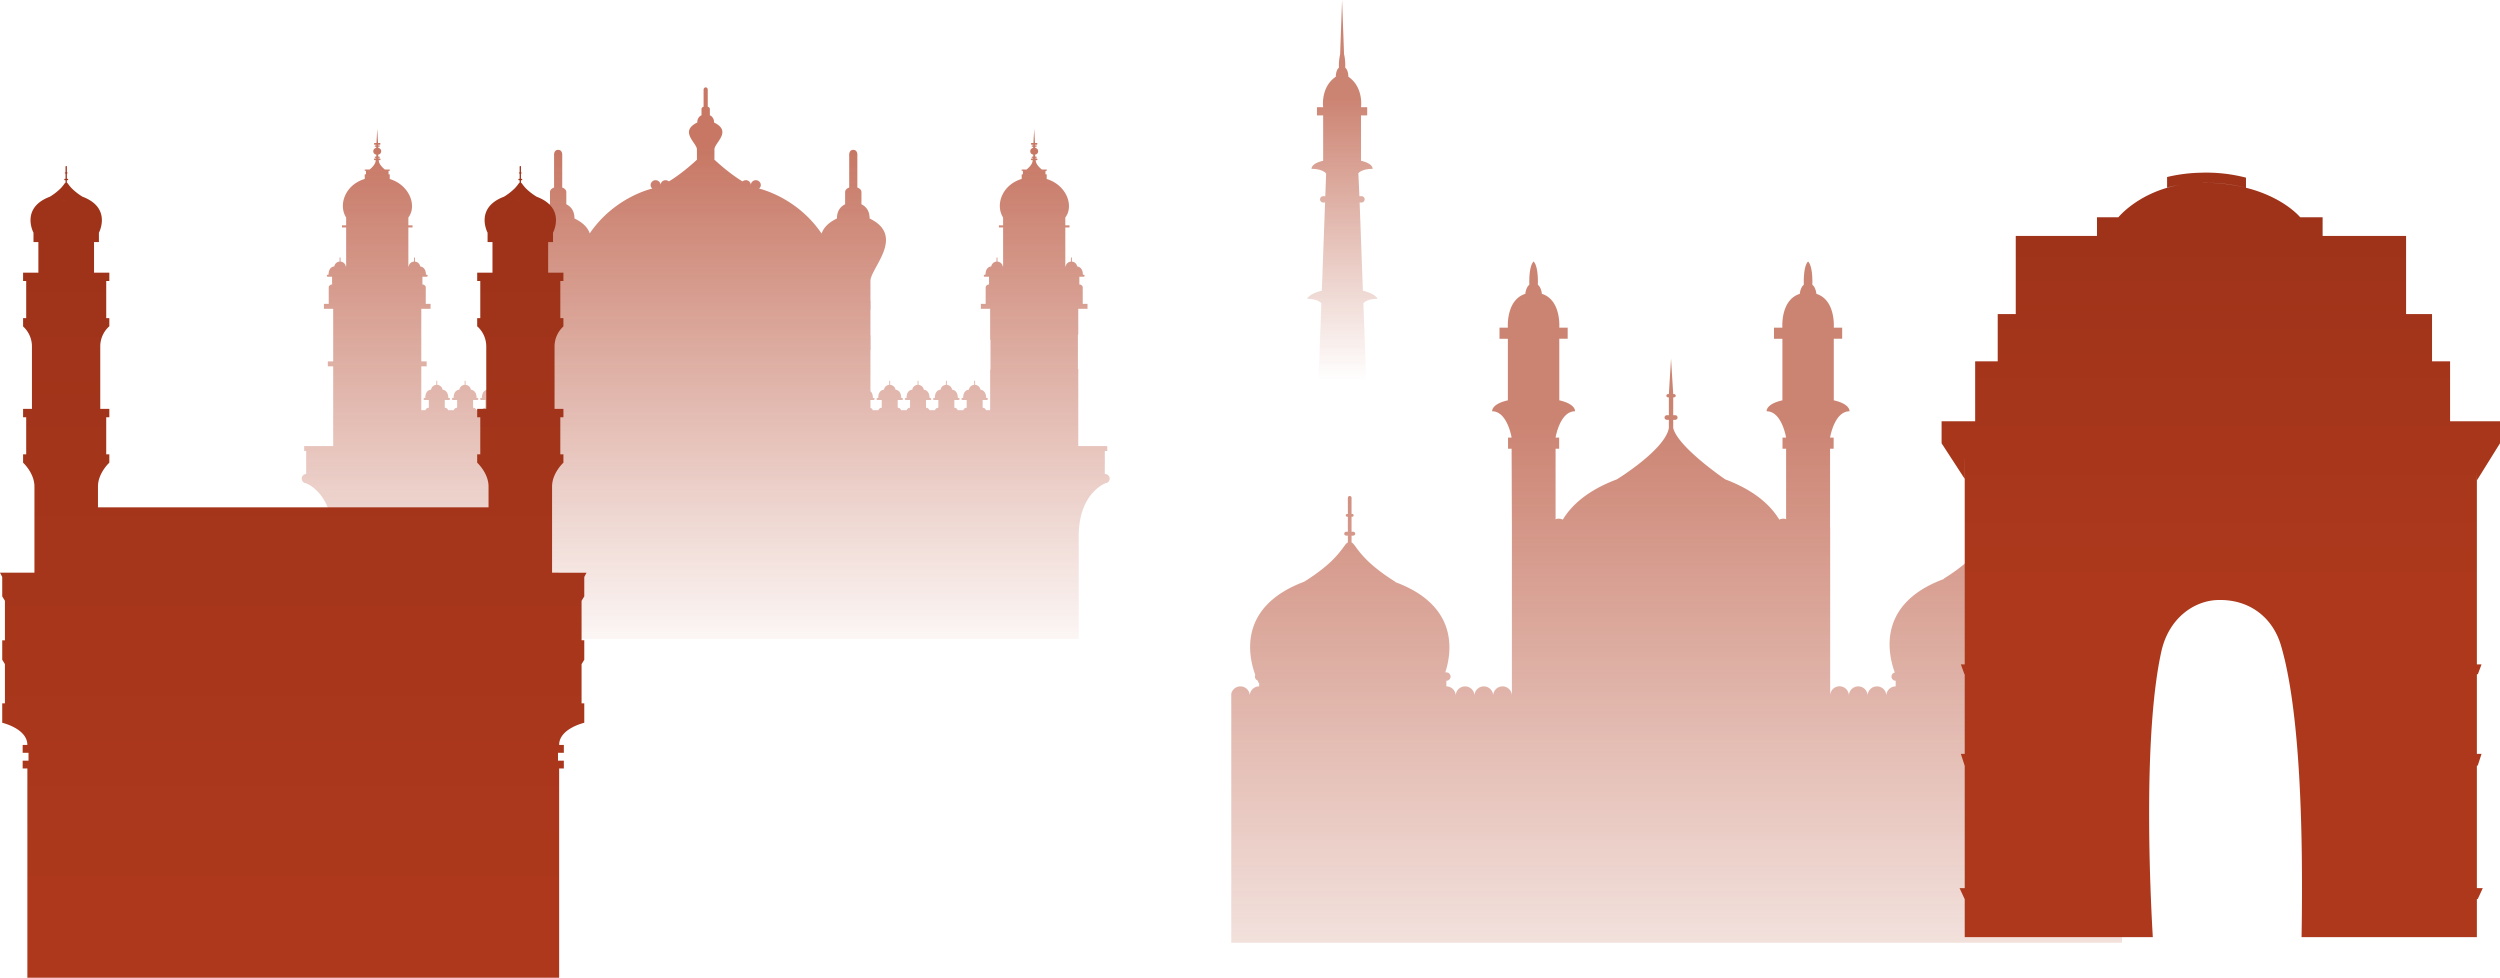 <svg xmlns="http://www.w3.org/2000/svg" xmlns:xlink="http://www.w3.org/1999/xlink" width="1804.234" height="705.646" viewBox="0 0 1804.234 705.646">
  <defs>
    <linearGradient id="linear-gradient" x1="0.5" y1="0.11" x2="0.5" y2="1.061" gradientUnits="objectBoundingBox">
      <stop offset="0" stop-color="#ad381c"/>
      <stop offset="1" stop-color="#ad381c" stop-opacity="0"/>
    </linearGradient>
    <linearGradient id="linear-gradient-2" y1="-162.617" y2="2473.003" xlink:href="#linear-gradient"/>
    <linearGradient id="linear-gradient-3" x1="0.5" y1="0.869" x2="0.5" y2="10.936" gradientUnits="objectBoundingBox">
      <stop offset="0" stop-color="#9e331a"/>
      <stop offset="1" stop-color="#ad381c"/>
    </linearGradient>
    <linearGradient id="linear-gradient-5" x1="0.5" y1="-0.012" x2="0.5" y2="0.894" xlink:href="#linear-gradient-3"/>
    <linearGradient id="linear-gradient-6" y1="0.237" y2="1.249" xlink:href="#linear-gradient"/>
    <linearGradient id="linear-gradient-7" x1="0.5" y1="0.061" x2="0.5" y2="0.538" xlink:href="#linear-gradient-3"/>
    <linearGradient id="linear-gradient-8" y1="0.233" y2="0.9" xlink:href="#linear-gradient"/>
  </defs>
  <g id="Group_2580" data-name="Group 2580" transform="translate(-78.442 -161.303)">
    <g id="_2nd_Building" data-name="2nd Building" transform="translate(296.2 224.377)" opacity="0.68">
      <path id="Path_8662" data-name="Path 8662" d="M699.615,369.9a3.469,3.469,0,0,0-3.545-3.383V349.945h1.775v-3.558H676.92V290.714c-.113.057-.254.046-.254-.11V266.013c0-.154.141-.175.254-.126V247.348H683.6V243.8h-3.455V231.571a2.513,2.513,0,0,0-2.427-1.767v-5.585h3a.757.757,0,1,0,0-1.513h-.473c0-5.78-4.146-5.947-4.138-5.936a4.084,4.084,0,0,0-3.822-3.483V210.6a.323.323,0,0,0-.645,0v2.682a4.078,4.078,0,0,0-3.822,3.483,3.749,3.749,0,0,0-.385.044c.044-.008.1-.021.139-.026V188.651h3.013v-1.562h-3.013v-5.623c6.3-8.146,1.187-23.3-13.44-27.817h.018v-3.342h-.891v-2.538h.891v-.94h-3.506s-3.419-2.592-4.177-5.261a13.734,13.734,0,0,1-.329-1.487h.688a.62.62,0,1,0,0-1.238h-.863c-.02-.139-.033-.275-.046-.408h.506a.471.471,0,1,0,0-.94h-.58c-.051-.855-.051-1.436-.051-1.436a2.382,2.382,0,0,0,2.168-2.517,2.329,2.329,0,0,0-2.081-2.284l.008-.1-.044-.771h.58a.471.471,0,1,0,0-.94h-.632l-.031-.529h1.066a.622.622,0,1,0,0-1.243h-1.135l-.57-10.249-.576,10.249h-1.135a.622.622,0,1,0,0,1.243h1.066l-.023.529h-.64a.471.471,0,1,0,0,.94h.58l-.036.771v.1a2.327,2.327,0,0,0-2.081,2.284,2.382,2.382,0,0,0,2.168,2.517s.008.581-.051,1.436h-.58a.471.471,0,1,0,0,.94h.506q-.019.2-.038.408h-.871a.62.62,0,1,0,0,1.238h.694a15.116,15.116,0,0,1-.334,1.487c-.753,2.669-4.177,5.261-4.177,5.261h-3.5v.94h.886v2.538h-.886v3.309c-14.437,4.349-19.112,18.968-13.419,27.851v5.623h-3.016v1.562h3.016v28.141l.082.021a2.8,2.8,0,0,0-.336-.044,4.071,4.071,0,0,0-3.822-3.483V210.6a.314.314,0,0,0-.321-.3.309.309,0,0,0-.316.3v2.682a4.071,4.071,0,0,0-3.822,3.483c0-.01-4.146,0-4.146,5.936h-.475a.757.757,0,1,0,0,1.513h3V229.8a2.519,2.519,0,0,0-2.428,1.767V243.8h-3.455v3.55h6.692v22.32c.113-.049.249-.039.249.116v21.349c0,.152-.136.172-.249.131v34.781H613.3v-5.533h-2.975a2.5,2.5,0,0,0-2.42-1.765V313.16h3a.757.757,0,1,0,0-1.513h-.467c0-5.78-4.146-5.947-4.146-5.942a4.085,4.085,0,0,0-3.822-3.478v-2.682a.323.323,0,0,0-.645,0v2.682a4.085,4.085,0,0,0-3.822,3.478c.008-.005-4.146,0-4.146,5.942h-.467a.757.757,0,1,0,0,1.513h3v5.587a2.5,2.5,0,0,0-2.42,1.765h-4.064a2.494,2.494,0,0,0-2.425-1.765V313.16h3a.757.757,0,1,0,0-1.513H590c0-5.78-4.151-5.947-4.151-5.942a4.077,4.077,0,0,0-3.815-3.478v-2.682a.323.323,0,0,0-.645,0v2.682a4.078,4.078,0,0,0-3.822,3.478s-4.146,0-4.146,5.942h-.468a.757.757,0,1,0,0,1.513h3v5.587a2.511,2.511,0,0,0-2.428,1.765h-4.056a2.5,2.5,0,0,0-2.425-1.765V313.16h3a.757.757,0,1,0,0-1.513h-.473c0-5.78-4.146-5.947-4.146-5.942a4.078,4.078,0,0,0-3.822-3.478v-2.682a.32.32,0,0,0-.64,0v2.682a4.083,4.083,0,0,0-3.823,3.478s-4.143,0-4.143,5.942h-.475a.757.757,0,1,0,0,1.513h3v5.587a2.5,2.5,0,0,0-2.425,1.765H549.03a2.5,2.5,0,0,0-2.42-1.765V313.16h2.995a.757.757,0,1,0,0-1.513h-.467c0-5.78-4.143-5.947-4.143-5.942a4.083,4.083,0,0,0-3.823-3.478v-2.682a.317.317,0,0,0-.324-.306.31.31,0,0,0-.316.306v2.682a4.078,4.078,0,0,0-3.822,3.478s-4.146,0-4.146,5.942h-.473a.757.757,0,1,0,0,1.513h3v5.587a2.5,2.5,0,0,0-2.425,1.765H528.6a2.5,2.5,0,0,0-2.42-1.765,2.631,2.631,0,0,1,.753.113v-5.7h2.243a.757.757,0,1,0,0-1.513h-.468c0-2.738-.935-4.192-1.916-4.989.046.036.1.054.141.1V277.069h.123V266.426h-.123V248.132a4.738,4.738,0,0,1-.632.059,3.54,3.54,0,0,0,.755-.146V241.5a3.541,3.541,0,0,0-.755-.146,3.732,3.732,0,0,1,.632.062V227.255c0-9.2,25.616-32.457-.588-45.087,0-5.906-2.944-8.819-5.9-10.252V163.2c0-1.69-1.3-2.808-3.021-3.381.023.008.049.008.069.015V136.68s.385-4.054-2.944-4.054-2.944,4.054-2.944,4.054v23.152a.609.609,0,0,0,.067-.015c-1.724.573-3.018,1.69-3.018,3.381v8.718c-2.952,1.433-5.9,4.346-5.9,10.252-6.445,3.106-9.746,6.874-11.074,10.92l.01-.044c-18.038-26.587-45.247-32.475-45.247-32.475h.152a3.367,3.367,0,0,0,1.233-2.592,3.618,3.618,0,0,0-7.229,0,3.243,3.243,0,0,0,.036.5c-.026-.018-.049-.031-.074-.049a3.744,3.744,0,0,0,.039-.452,3.541,3.541,0,0,0-3.622-3.447,3.667,3.667,0,0,0-2.451.943c.026-.023.036-.059.062-.082-10.483-6.319-20.419-15.847-20.5-15.926a2.116,2.116,0,0,1,.257.031v-7.239c0-4.7,13.1-12.921-.3-19.374a5.34,5.34,0,0,0-3.008-5.238v-4.459c0-.891-.719-1.454-1.644-1.739.041.015.093.008.134.023V89.632s.2-2.078-1.5-2.078-1.51,2.078-1.51,2.078v11.837c.046-.015.1-.01.146-.023-.927.283-1.649.845-1.649,1.739v4.459a5.335,5.335,0,0,0-3.013,5.238c-13.4,6.453-.3,14.819-.3,19.374v7.239a1.585,1.585,0,0,1,.316-.036s-9.982,9.587-20.517,15.932c.026.021.033.054.059.074a3.67,3.67,0,0,0-2.44-.935,3.532,3.532,0,0,0-3.614,3.447,3.747,3.747,0,0,0,.031.452c-.026.018-.049.031-.074.049a3.245,3.245,0,0,0,.044-.5,3.621,3.621,0,0,0-7.234,0,3.381,3.381,0,0,0,1.23,2.592S342.4,166.431,324.369,192.9c.013.041.015.085.031.128-1.341-4.023-4.637-7.771-11.051-10.861,0-5.906-2.944-8.819-5.9-10.252V163.2c0-1.7-1.308-2.818-3.044-3.388.031.01.067.013.1.023V136.68s.385-4.054-2.952-4.054-2.944,4.054-2.944,4.054v23.152a.614.614,0,0,0,.067-.015c-1.724.573-3.018,1.69-3.018,3.381v8.718c-2.944,1.433-5.9,4.346-5.9,10.252-26.2,12.631-.581,35.891-.581,45.087v14.157a3.567,3.567,0,0,1,.624-.062,3.626,3.626,0,0,0-.945.182v6.476a3.627,3.627,0,0,0,.945.182,4.507,4.507,0,0,1-.624-.059v18.295h-.321v10.643h.321v29.626a1.042,1.042,0,0,1,.11-.074c-.968.784-1.885,2.237-1.885,5.027h-.475a.757.757,0,1,0,0,1.513h2.25v5.7a2.538,2.538,0,0,1,.745-.113,2.5,2.5,0,0,0-2.42,1.765h-4.064a2.5,2.5,0,0,0-2.42-1.765V313.16h3a.757.757,0,1,0,0-1.513h-.467c0-5.78-4.143-5.947-4.143-5.942a4.088,4.088,0,0,0-3.825-3.478v-2.682a.321.321,0,0,0-.642,0v2.682a4.083,4.083,0,0,0-3.822,3.478s-4.146,0-4.146,5.942h-.467a.757.757,0,1,0,0,1.513h3v5.587a2.5,2.5,0,0,0-2.42,1.765h-4.064a2.5,2.5,0,0,0-2.428-1.765V313.16h3a.757.757,0,1,0,0-1.513h-.475c0-5.78-4.143-5.947-4.138-5.942a4.086,4.086,0,0,0-3.827-3.478v-2.682a.312.312,0,0,0-.316-.306.317.317,0,0,0-.324.306v2.682a4.08,4.08,0,0,0-3.822,3.478s-4.146,0-4.146,5.942h-.473a.757.757,0,1,0,0,1.513h3v5.587a2.508,2.508,0,0,0-2.425,1.765h-4.056a2.5,2.5,0,0,0-2.428-1.765V313.16h3a.757.757,0,1,0,0-1.513h-.473c0-5.78-4.146-5.947-4.146-5.942a4.078,4.078,0,0,0-3.822-3.478v-2.682a.315.315,0,0,0-.321-.306.31.31,0,0,0-.316.306v2.682a4.078,4.078,0,0,0-3.822,3.478s-4.146,0-4.146,5.942h-.475a.757.757,0,1,0,0,1.513h3v5.587a2.5,2.5,0,0,0-2.428,1.765h-4.054a2.514,2.514,0,0,0-2.427-1.765V313.16h3a.757.757,0,1,0,0-1.513h-.473c0-5.78-4.146-5.947-4.146-5.942a4.085,4.085,0,0,0-3.822-3.478v-2.682a.323.323,0,0,0-.645,0v2.682a4.085,4.085,0,0,0-3.822,3.478c.005-.005-4.146,0-4.146,5.942h-.467a.757.757,0,1,0,0,1.513h3v5.587a2.5,2.5,0,0,0-2.427,1.765h-2.977v5.533h-.023V288.855h3.853V285.3h-3.853V247.348h6.684V243.8h-3.455V231.571a2.509,2.509,0,0,0-2.42-1.767v-5.585H206.6a.757.757,0,1,0,0-1.513h-.473c0-5.78-4.146-5.947-4.138-5.936a4.086,4.086,0,0,0-3.83-3.483V210.6a.319.319,0,0,0-.637,0v2.682a4.078,4.078,0,0,0-3.822,3.483,3.668,3.668,0,0,0-.383.044c.041-.008.1-.021.136-.026V188.651h3.008v-1.562h-3.008v-5.623c6.306-8.146,1.187-23.3-13.44-27.817h.013v-3.342h-.884v-2.538h.884v-.94h-3.5s-3.424-2.592-4.177-5.261a15.125,15.125,0,0,1-.334-1.487h.694a.62.62,0,1,0,0-1.238h-.866c-.018-.139-.031-.275-.044-.408h.506a.471.471,0,1,0,0-.94h-.581c-.057-.855-.051-1.436-.051-1.436a2.382,2.382,0,0,0,2.168-2.517,2.329,2.329,0,0,0-2.081-2.284l.008-.1-.044-.771h.581a.471.471,0,1,0,0-.94h-.637l-.026-.529H172.7a.622.622,0,1,0,0-1.243h-1.135L171,117.426l-.573,10.249h-1.138a.622.622,0,1,0,0,1.243h1.066l-.026.529H169.7a.471.471,0,1,0,0,.94h.573l-.036.771v.1a2.329,2.329,0,0,0-2.081,2.284,2.382,2.382,0,0,0,2.168,2.517s.005.581-.051,1.436H169.7a.471.471,0,1,0,0,.94h.5l-.039.408h-.871a.62.62,0,1,0,0,1.238h.694a15.125,15.125,0,0,1-.334,1.487c-.753,2.669-4.177,5.261-4.177,5.261h-3.5v.94h.886v2.538h-.886v3.309c-14.437,4.349-19.112,18.968-13.419,27.851v5.623h-3.013v1.562h3.013v28.141l.085.021a2.869,2.869,0,0,0-.337-.044,4.083,4.083,0,0,0-3.825-3.483V210.6a.319.319,0,0,0-.637,0v2.682a4.071,4.071,0,0,0-3.822,3.483c0-.01-4.146,0-4.146,5.936h-.473a.757.757,0,1,0,0,1.513h3V229.8a2.511,2.511,0,0,0-2.428,1.767V243.8h-3.455v3.55H139.2V285.3h-3.861v3.555H139.2v57.533H118.27v3.558H119.7v16.576h.342a3.384,3.384,0,1,0,0,6.761H119.7s.092.036.244.1l.064.028c.154.067.365.162.627.29.049.021.113.057.164.082.262.131.563.29.9.48.082.046.177.108.265.157.339.2.706.426,1.1.686.116.075.241.162.362.244.393.27.809.573,1.243.9.144.11.29.229.437.344.432.347.881.732,1.336,1.143.164.149.329.3.5.455.455.429.917.9,1.382,1.4.177.19.352.372.529.57.462.524.927,1.1,1.39,1.7,3.339,4.31,6.5,10.586,7.881,19.6h-.858a2.322,2.322,0,1,0,0,4.644h1.392c.123,1.657.2,3.378.2,5.194v74.338H677.254V411.309c0-14.385,4.1-23.553,8.508-29.3.509-.665,1.02-1.3,1.531-1.875.149-.164.3-.316.442-.475.491-.529.981-1.033,1.462-1.485.149-.139.293-.272.439-.4.473-.429.938-.827,1.385-1.187.136-.105.272-.213.4-.316q.667-.513,1.271-.925c.116-.077.231-.159.342-.231q.6-.4,1.117-.7c.082-.046.175-.105.254-.149q.516-.289.912-.485c.046-.026.108-.059.154-.08.265-.128.475-.223.632-.29l.062-.028c.152-.064.244-.1.244-.1h-.342A3.462,3.462,0,0,0,699.615,369.9Z" transform="translate(-116.5 -87.554)" fill="url(#linear-gradient)"/>
      <path id="Path_8663" data-name="Path 8663" d="M232.622,113.627a3.49,3.49,0,0,0-.637.123,3.732,3.732,0,0,1,.611-.123h.057a3.755,3.755,0,0,1,.719.144A3.656,3.656,0,0,0,232.622,113.627Z" transform="translate(64.672 -46.651)" fill="url(#linear-gradient-2)"/>
    </g>
    <g id="Left_1_Building" data-name="Left(1) Building" transform="translate(78.442 281.096)">
      <path id="Path_8664" data-name="Path 8664" d="M44.4,158H89.572s9.82-18.064-11.721-26.178l-.152.11c.1-.069.149-.11.149-.11a43.248,43.248,0,0,1-7.714-5.972c-2.492-2.589-2.89-3.9-3.6-4.172V119.9h.385s.552,0,.552-.5a.506.506,0,0,0-.521-.506h-.416v-3.879h.146s.39-.005.39-.362a.362.362,0,0,0-.367-.36h-.17v-4.131a.48.48,0,1,0-.956,0v4.131h-.17a.364.364,0,0,0-.37.36c0,.357.4.362.4.362h.144v3.879h-.416a.506.506,0,0,0-.521.506c0,.5.552.5.552.5h.385v1.772c-.709.267-1.11,1.582-3.6,4.172a43.275,43.275,0,0,1-7.712,5.972s.049.044.134.108c-.085-.064-.139-.108-.139-.108C32.72,139.933,42.538,158,42.538,158Zm33.284-26.058c-.059.044-.116.085-.211.146l-.146.082C77.468,132.083,77.6,132,77.684,131.939Zm-.668.406c-.044.023-.064.039-.11.062-.028.018-.08.036-.11.054C76.87,132.422,76.952,132.381,77.016,132.345Zm-.948.46c-.092.041-.149.077-.249.121s-.221.075-.316.113C75.706,132.959,75.9,132.882,76.068,132.8Zm-1.269.488c-.177.059-.308.118-.5.18s-.424.113-.637.172C74.08,133.529,74.447,133.411,74.8,133.293Zm-1.372.414c-.527.136-1.089.265-1.726.383-.067.01-.144.018-.213.031C72.2,134,72.844,133.858,73.427,133.706Zm-7.478.845c1.025,0,1.957-.044,2.833-.113-.08.008-.146.018-.226.023-.807.059-1.677.09-2.607.09-.858,0-1.654-.031-2.407-.074-.146-.01-.275-.026-.416-.039C64,134.508,64.927,134.551,65.95,134.551Zm-5.543-.439-.013,0c-.673-.11-1.259-.249-1.808-.393C59.135,133.86,59.733,133.994,60.406,134.112Zm-2.153-.485c-.154-.044-.329-.085-.475-.128-.175-.054-.293-.111-.455-.164C57.617,133.431,57.912,133.531,58.254,133.627Zm-1.744-.588c-.077-.031-.182-.062-.254-.092-.108-.046-.17-.085-.27-.131C56.147,132.889,56.322,132.961,56.509,133.038Zm-1.148-.527c-.051-.026-.134-.062-.182-.087-.072-.041-.11-.069-.175-.105C55.107,132.378,55.238,132.447,55.361,132.512Zm-.627-.357c-.036-.023-.1-.056-.128-.08-.082-.054-.128-.09-.18-.128C54.5,132,54.616,132.078,54.734,132.155Z" transform="translate(-18.276 -109.634)" fill="url(#linear-gradient-3)"/>
      <path id="Path_8665" data-name="Path 8665" d="M171.984,158h45.17s9.818-18.064-11.724-26.178c0,0-.054.044-.136.105.082-.062.134-.105.134-.105a43.248,43.248,0,0,1-7.714-5.972c-2.494-2.589-2.89-3.9-3.6-4.172V119.9h.388s.552,0,.552-.5a.506.506,0,0,0-.521-.506h-.419v-3.879h.146s.393-.005.393-.362a.364.364,0,0,0-.37-.36h-.17v-4.131a.479.479,0,1,0-.953,0v4.131h-.17a.364.364,0,0,0-.37.36c0,.357.393.362.393.362h.146v3.879h-.416a.508.508,0,0,0-.524.506c0,.5.552.5.552.5h.388v1.772c-.709.267-1.11,1.582-3.6,4.172a43.247,43.247,0,0,1-7.714,5.972l.152.113c-.092-.067-.154-.113-.154-.113C160.294,139.933,170.117,158,170.117,158Zm33.274-26.047c-.051.039-.1.072-.175.126-.033.023-.1.056-.134.082C205.07,132.08,205.189,132,205.258,131.949Zm-.575.37c-.062.036-.1.064-.172.105-.051.028-.136.064-.193.092C204.446,132.447,204.58,132.378,204.682,132.319Zm-.956.486c-.105.049-.172.092-.29.141-.08.033-.2.067-.28.1C203.362,132.964,203.555,132.884,203.727,132.8Zm-1.351.524c-.167.057-.288.116-.467.17-.146.044-.324.087-.48.131C201.777,133.531,202.078,133.431,202.376,133.329Zm-1.269.388c-.55.144-1.141.283-1.814.393h-.01C199.956,133.994,200.557,133.86,201.107,133.716Zm-7.37.835c1.022,0,1.955-.044,2.823-.113-.141.013-.27.028-.416.039-.75.044-1.549.074-2.407.074-.93,0-1.8-.031-2.6-.09-.08-.005-.146-.015-.223-.021C191.785,134.508,192.717,134.551,193.737,134.551Zm-5.546-.434c-.064-.01-.139-.018-.2-.028-.64-.118-1.2-.247-1.729-.383C186.842,133.855,187.479,134,188.191,134.117Zm-2.165-.475c-.213-.057-.442-.11-.637-.17s-.316-.118-.488-.177C185.247,133.413,185.609,133.531,186.025,133.642Zm-1.868-.614c-.085-.033-.205-.069-.285-.1s-.144-.072-.229-.11C183.8,132.884,183.976,132.956,184.158,133.028Zm-1.272-.57c-.028-.015-.077-.036-.105-.051-.046-.023-.069-.039-.11-.062Zm-.524-.288-.149-.085c-.1-.064-.154-.105-.213-.146C182.08,131.993,182.218,132.083,182.362,132.17Z" transform="translate(181.866 -109.634)" fill="url(#linear-gradient-3)"/>
      <path id="Path_8666" data-name="Path 8666" d="M430.156,373.615V311.394c0-9.682,8.192-17.188,8.192-17.188V288.18h-2.243V261.423h2.243V255.4h-6.4V210.454a19.48,19.48,0,0,1,6.4-14.555v-6.021h-2.243V163.116h2.243v-6.024H427.32V135h3.522v-6.54H383.615V135h3.527v22.089H376.108v6.024h2.237v26.762h-2.237V195.9h.149a19.48,19.48,0,0,1,6.4,14.555V255.4h-6.55v6.024h2.237V288.18h-2.237v6.026s8.2,7.506,8.2,17.188v15.051H102.435V311.394c0-9.682,8.192-17.188,8.192-17.188V288.18h-2.237V261.423h2.237V255.4h-6.545V210.454a19.485,19.485,0,0,1,6.4-14.555h.149v-6.021h-2.237V163.116h2.237v-6.024H99.594V135h3.527v-6.54H55.894V135h3.527v22.089H48.388v6.024H50.63v26.762H48.388V195.9a19.48,19.48,0,0,1,6.4,14.555V255.4h-6.4v6.024H50.63V288.18H48.388v6.026s8.194,7.506,8.194,17.188v62.221H31.729l1.608,3.08v14.026l1.952,3.185v28.5H33.337V436.43l1.952,3.188V467.9H33.337v14.023s18.141,4.169,18.141,16H48.084v5.664h4.223v5.662H48.084v5.659h3.393V665.949H435.26V514.912h3.393v-5.659H434.43v-5.662h4.223v-5.664H435.26c0-11.832,18.138-16,18.138-16V467.9h-1.952V439.618l1.952-3.188V422.4h-1.952v-28.5l1.952-3.185V376.7l1.608-3.08Z" transform="translate(-31.729 -80.095)" fill="url(#linear-gradient-5)"/>
    </g>
    <path id="Path_8667" data-name="Path 8667" d="M1036.413,400.4a6.758,6.758,0,1,0-13.517,0,6.752,6.752,0,0,0-6.758-6.758V389.6a3.034,3.034,0,0,0,3.045-3.027,3,3,0,0,0-2.6-2.947c5.088-13.585,13.1-49.542-35.078-67.691,0,0-12.77-7.6-21.534-16.68-6.954-7.229-8.07-10.893-10.055-11.648v-4.94H951s1.534-.012,1.534-1.4a1.422,1.422,0,0,0-1.448-1.419h-1.167V269.027h.415s1.087-.015,1.087-1.01a1,1,0,0,0-1.031-1h-.471V255.481a1.338,1.338,0,1,0-2.666,0v11.538h-.468a1,1,0,0,0-1.036,1c0,1,1.1,1.01,1.1,1.01h.4V279.84h-1.158a1.433,1.433,0,0,0-1.463,1.419c0,1.392,1.549,1.4,1.549,1.4h1.072v4.94c-1.99.755-3.092,4.419-10.061,11.648-8.749,9.083-21.525,16.68-21.525,16.68s.089.074.225.181c-48.434,17.841-40.462,54.053-35.489,67.546a2.994,2.994,0,0,0-2.414,2.911,3.032,3.032,0,0,0,3.036,3.027v4.049a6.756,6.756,0,0,0-6.758,6.758,6.754,6.754,0,1,0-13.508,0,6.757,6.757,0,1,0-13.514,0,6.749,6.749,0,0,0-13.5-.139V279.372a6.62,6.62,0,0,0-.11-1.09c.006.033.027.059.03.089V222.124h2.588v-8.032h-2.588s3.059-18.984,14.032-18.984c0,0,.782-5.186-11.343-7.916V142.77H842.4v-8.032h-6.048s1.587-20.927-13.612-24.688c.346.086.728.139,1.06.243-.272-2.112-1.03-5.082-3.044-6.59.03.021.071.033.1.056h.015s.628-13.052-3.071-16.76c-3.711,3.708-3.08,16.76-3.08,16.76h.015c.033-.027.08-.038.113-.062-2.023,1.507-2.778,4.481-3.044,6.6.326-.1.7-.154,1.042-.24-15.187,3.773-13.6,24.685-13.6,24.685H793.2v8.032h6.054v44.421c-12.131,2.731-11.349,7.916-11.349,7.916,10.982,0,14.029,18.984,14.029,18.984H799.35v8.032h2.586V272.91c.056.018.1.059.154.077a6.367,6.367,0,0,0-5.189.4c.044-.024.08-.062.125-.083-6.613-10.937-18.54-21.353-39-29.06,0,0-34.221-23.222-37.553-37.085v-5.867h1.279s1.842-.027,1.842-1.679a1.7,1.7,0,0,0-1.732-1.688h-1.389V185.068h.492s1.3-.015,1.3-1.2a1.206,1.206,0,0,0-1.232-1.188h-.563L718.9,157.084l-1.581,25.594h-.563a1.2,1.2,0,0,0-1.226,1.188c0,1.188,1.3,1.2,1.3,1.2h.492v12.856h-1.389a1.7,1.7,0,0,0-1.732,1.688c0,1.653,1.839,1.679,1.839,1.679h1.282v5.867c-2.677,15.726-37.554,37.085-37.554,37.085-20.453,7.706-32.377,18.122-38.99,29.06.05.024.089.065.136.089a6.462,6.462,0,0,0-5.422-.338c.027-.009.05-.033.08-.041v-50.89h2.585v-8.032h-2.585s3.05-18.984,14.029-18.984c0,0,.782-5.186-11.349-7.916V142.77H644.3v-8.032h-6.054s1.593-20.93-13.612-24.691c.346.089.729.142,1.06.246-.267-2.115-1.025-5.088-3.047-6.6.036.024.08.036.112.062h.015S623.406,90.708,619.7,87c-3.7,3.708-3.071,16.76-3.071,16.76h.015c.03-.024.071-.036.1-.059-2.014,1.51-2.769,4.478-3.036,6.593.314-.1.681-.148,1.01-.231-15.152,3.788-13.57,24.676-13.57,24.676H595.1v8.032h6.048v44.421c-12.125,2.731-11.34,7.916-11.34,7.916,10.973,0,14.029,18.984,14.029,18.984H601.25v8.032h2.585l.21,57.248V400.4a6.758,6.758,0,1,0-13.517,0,6.754,6.754,0,1,0-13.508,0,6.757,6.757,0,1,0-13.514,0,6.751,6.751,0,0,0-6.752-6.758V389.6a3.031,3.031,0,0,0,0-6.062h-.776c4.854-14.944,9.6-48.331-36.286-65.23.133-.107.222-.181.222-.181s-12.779-7.6-21.528-16.68c-6.96-7.229-8.068-10.893-10.061-11.648v-4.94h1.081s1.549-.012,1.549-1.4a1.433,1.433,0,0,0-1.463-1.419h-1.167V271.219h.406s1.108-.015,1.108-1.01a1.008,1.008,0,0,0-1.043-1h-.471V257.672A1.394,1.394,0,0,0,487,256.218a1.408,1.408,0,0,0-1.342,1.454v11.538h-.471a1,1,0,0,0-1.028,1c0,1,1.093,1.01,1.093,1.01h.406v10.813H484.5a1.424,1.424,0,0,0-1.451,1.419c0,1.392,1.537,1.4,1.537,1.4h1.078v4.94c-1.984.755-3.1,4.419-10.046,11.648-8.763,9.083-21.54,16.68-21.54,16.68-47.667,17.956-40.322,53.348-35.231,67.253a3.013,3.013,0,0,0,1.62,3.986c.53,1.167.889,1.836.889,1.836h.278v2.446a6.75,6.75,0,0,0-6.755,6.758,6.756,6.756,0,0,0-13.36-1.428V578.63h642.829V393.762a6.672,6.672,0,0,0-1.173-.118A6.752,6.752,0,0,0,1036.413,400.4Z" transform="translate(565.525 263.019)" opacity="0.62" fill="url(#linear-gradient-6)"/>
    <g id="Group_2373" data-name="Group 2373" transform="translate(1479.676 285.89)">
      <path id="Path_8668" data-name="Path 8668" d="M599.537,332.431l.041-14.49h.026V466.388H596.8l2.6,7.141h.2v57.459H596.8l2.749,8.479h.057v88.384l-3.722.026,3.666,7.889h.057v27.465H735.341c-1.873-32.146-4.064-89.17-1.477-140.171,1.112-21.773,3.083-42.393,6.3-59.447.424-2.178.845-4.3,1.3-6.36,5.348-24.3,23.633-36.718,40.5-37.3,23-.8,39.811,12.525,45.8,32.539.46,1.526.9,3.111,1.326,4.719.254.95.5,1.927.745,2.908.293,1.161.588,2.3.868,3.5.706,3.026,1.359,6.2,1.991,9.43l.157.989h.033c10.9,57.019,10.55,143.87,9.823,189.2H969.219V635.764l.609,0,3.666-7.889-4.274-.028V539.465l.609,0,2.751-8.479h-3.36V473.529h.694l2.667-7.141h-3.36V327.409l0-.319.059,6.46,7.45-11.978,9.178-14.742V290.958H949.884V247.687H936.855V213.558H918.128V157.191H857.893V143.7h-16.2c-.922-1.1-12.744-14.673-39.11-21.29v-7.288a114.793,114.793,0,0,0-32.839-3.558,113.621,113.621,0,0,0-24.1,3.106v7.6c3.093-.837,6.165-1.482,9.2-1.988-28.719,5.112-43.3,22.166-44.34,23.42H695.052v13.491H636.435v56.367H623.416v34.129H607.13v43.271H582.909V306.83l8.441,12.985ZM778.168,118.908a114.367,114.367,0,0,1,24.342,3.486,124.926,124.926,0,0,0-30.122-3.571c-.619-.005-1.251,0-1.88.01C773.164,118.777,775.73,118.808,778.168,118.908Z" transform="translate(-582.909 -111.5)" fill="url(#linear-gradient-7)"/>
    </g>
    <path id="Tower_Building_1_" data-name="Tower Building (1)" d="M409.272,281.91l-3.2,86.219h36.7L439.589,281.9c.139-.193,2.5-3.239,10.329-3.239,0,0-1.739-3.83-10.671-5.836l-2.353-63.665h1.349a2.28,2.28,0,1,0,0-4.56H436.73l-.75-16.571c.313-.4,2.761-3.17,10.273-3.17,0,0,.575-3.822-8.356-5.834V146.3h4.454v-5.913H437.9s2.142-15.13-10.008-22.587c.283.175.591.334.858.516h.015s.072-5.138-2.695-6.771a3.855,3.855,0,0,1,.416.234h.01s.275-5.834-.894-9.7c.015.049.039.085.051.134L424.228,63l-1.415,39.2.013-.031a36.122,36.122,0,0,0-.861,9.6h.01a4.056,4.056,0,0,1,.4-.223c-2.749,1.641-2.677,6.761-2.677,6.761h.018c.226-.154.491-.293.73-.442-12.009,7.483-9.882,22.513-9.882,22.513h-4.459V146.3h4.459v32.726c-8.937,2.011-8.359,5.834-8.359,5.834,8.087,0,10.334,3.247,10.334,3.247h.175l-.586,16.494h-1.521a2.28,2.28,0,0,0,0,4.56h1.356L409.6,272.824c-8.942,2.006-10.666,5.836-10.666,5.836C407.027,278.66,409.272,281.91,409.272,281.91Z" transform="translate(622.786 98.303)" opacity="0.62" fill="url(#linear-gradient-8)"/>
    <path id="Tower_Building_2_" data-name="Tower Building (2)" d="M615.272,281.91l-3.2,86.219h36.7L645.589,281.9c.139-.193,2.5-3.239,10.329-3.239,0,0-1.739-3.83-10.671-5.836l-2.353-63.665h1.349a2.28,2.28,0,1,0,0-4.56H642.73l-.75-16.571c.313-.4,2.761-3.17,10.273-3.17,0,0,.575-3.822-8.356-5.834V146.3h4.454v-5.913H643.9s2.142-15.13-10.008-22.587c.282.175.591.334.858.516h.015s.072-5.138-2.694-6.771a3.857,3.857,0,0,1,.416.234h.01s.275-5.834-.894-9.7c.015.049.038.085.051.134L630.228,63l-1.416,39.2.013-.031a36.123,36.123,0,0,0-.861,9.6h.01a4.076,4.076,0,0,1,.4-.223c-2.749,1.641-2.677,6.761-2.677,6.761h.018c.226-.154.491-.293.73-.442-12.009,7.483-9.882,22.513-9.882,22.513h-4.459V146.3h4.459v32.726c-8.937,2.011-8.359,5.834-8.359,5.834,8.086,0,10.334,3.247,10.334,3.247h.175l-.586,16.494h-1.521a2.28,2.28,0,0,0,0,4.56h1.356L615.6,272.824c-8.942,2.006-10.666,5.836-10.666,5.836C613.027,278.66,615.272,281.91,615.272,281.91Z" transform="translate(945.956 98.303)" opacity="0.62" fill="url(#linear-gradient-8)"/>
  </g>
</svg>
